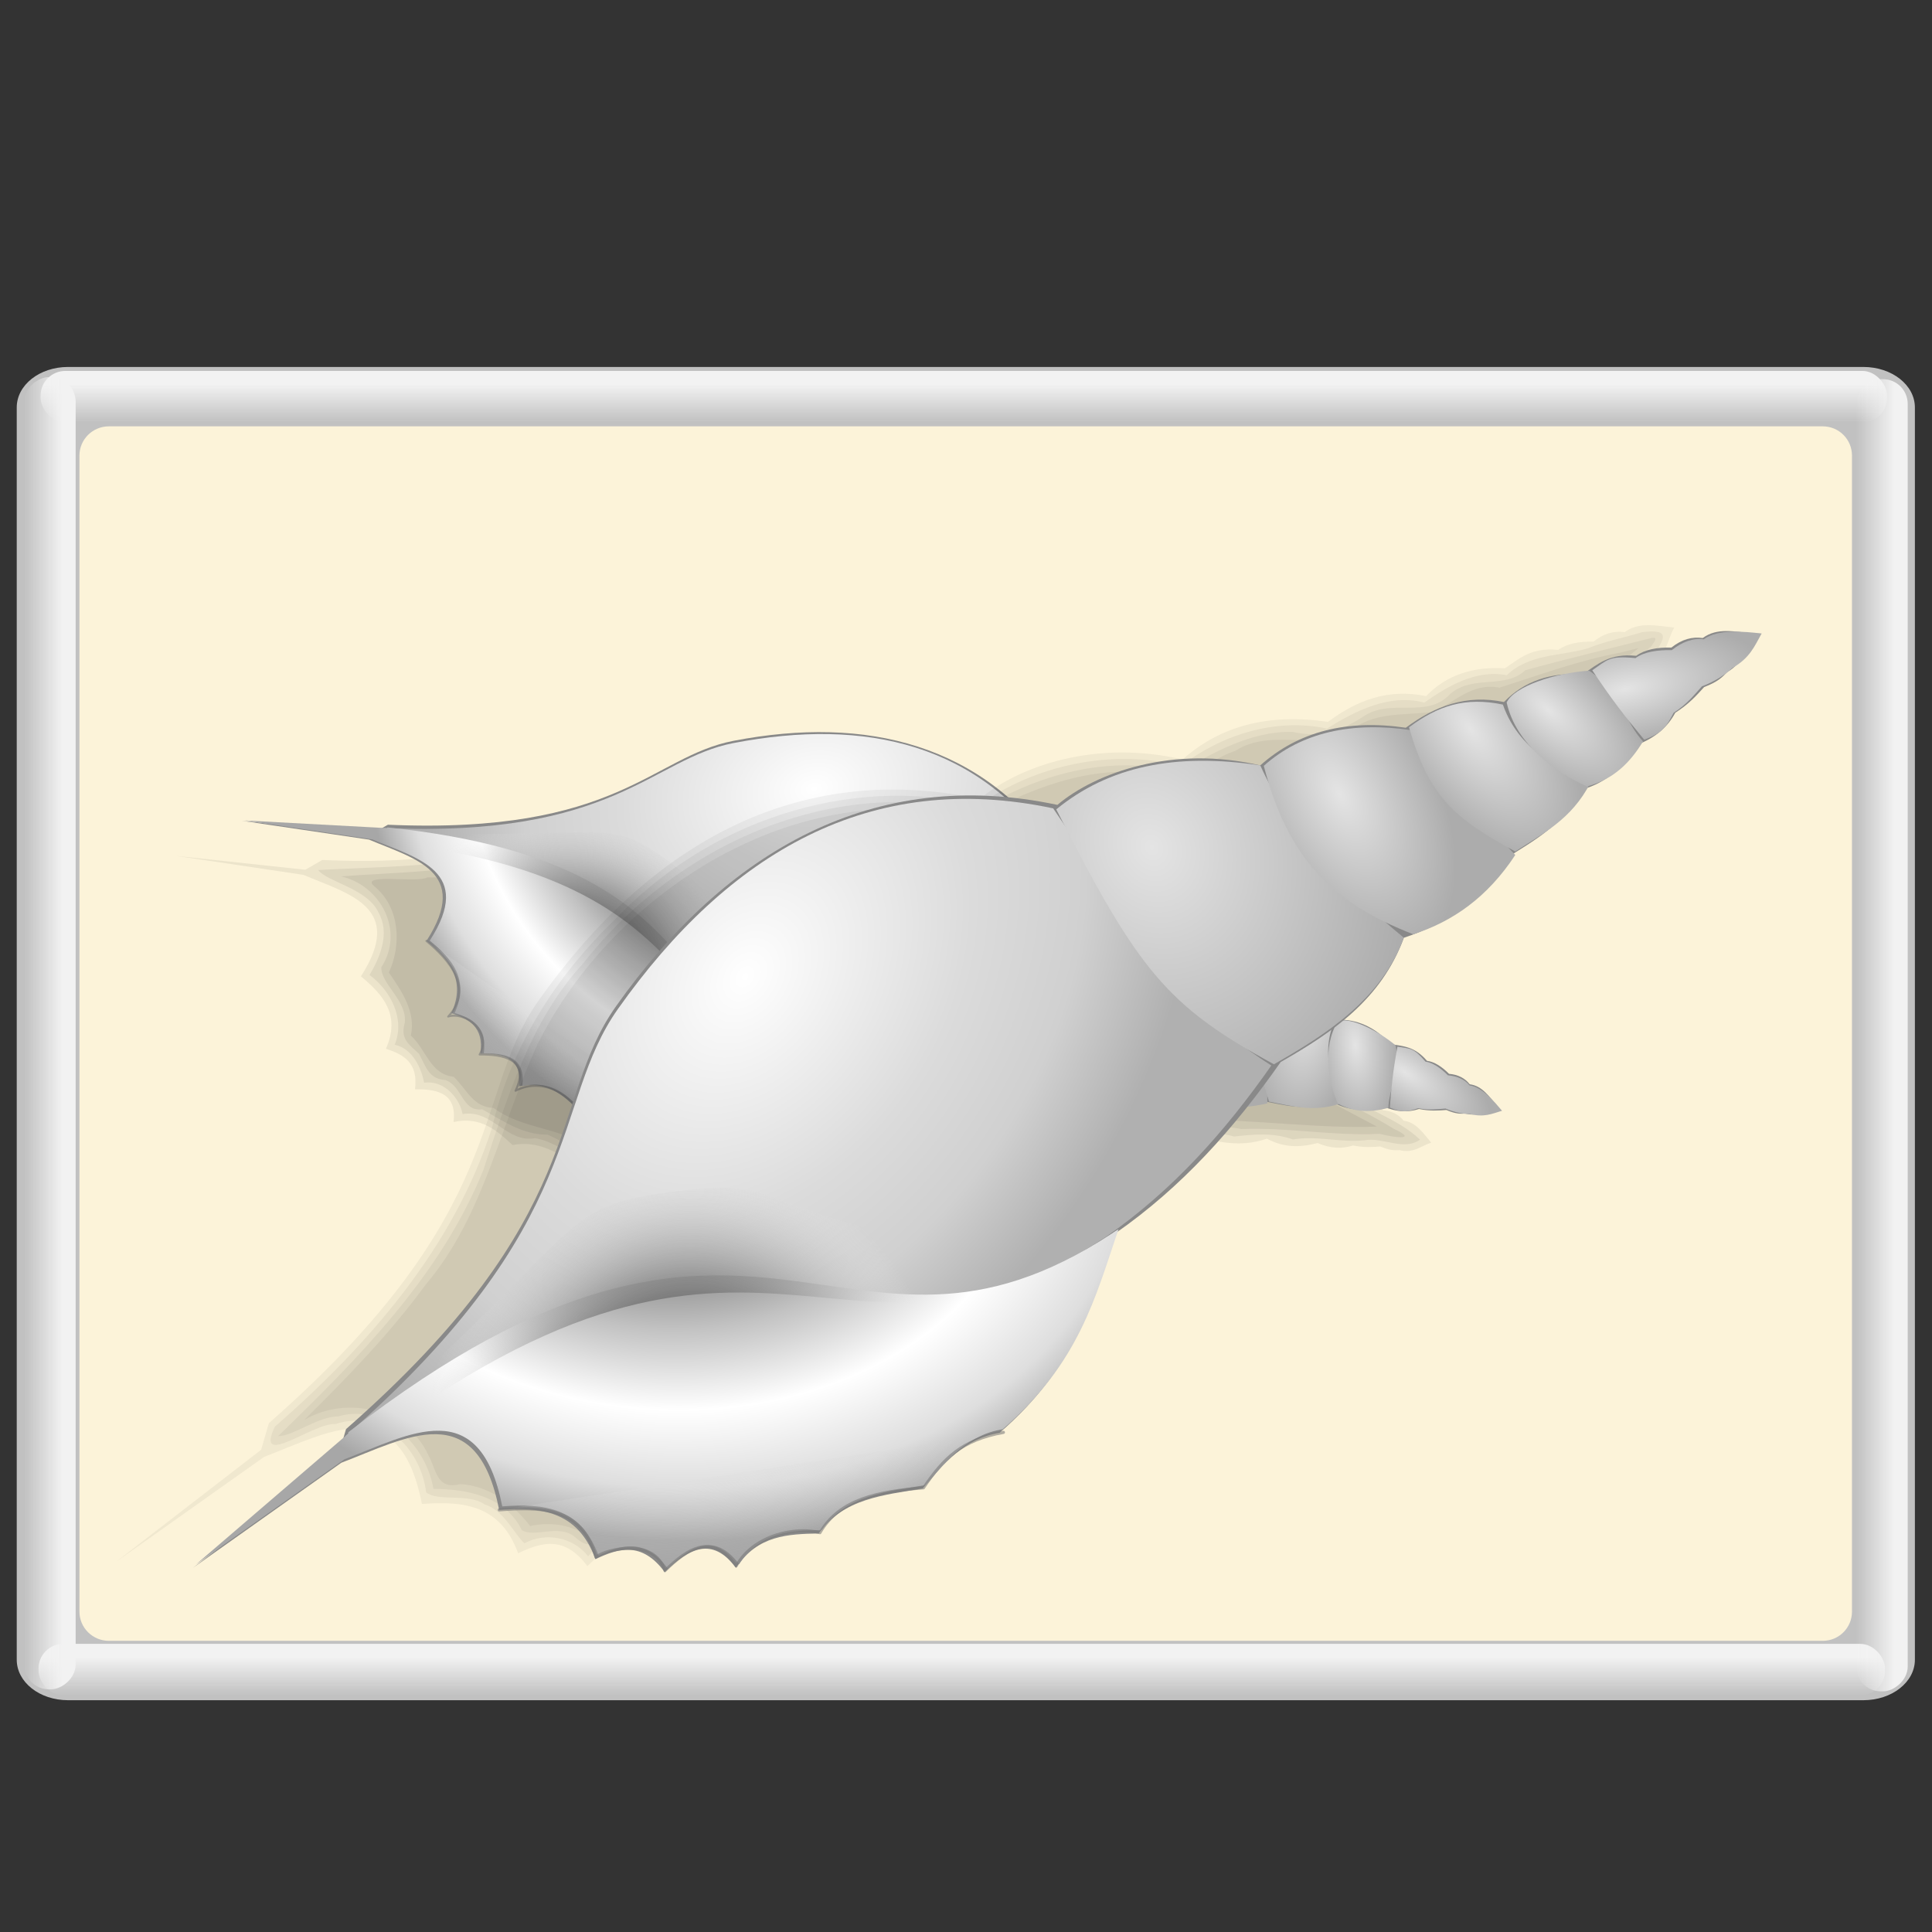 <?xml version="1.0" encoding="UTF-8" standalone="no"?>
<!-- Created with Inkscape (http://www.inkscape.org/) -->

<svg
   xmlns:dc="http://purl.org/dc/elements/1.1/"
   xmlns:cc="http://creativecommons.org/ns#"
   xmlns:rdf="http://www.w3.org/1999/02/22-rdf-syntax-ns#"
   xmlns:svg="http://www.w3.org/2000/svg"
   xmlns="http://www.w3.org/2000/svg"
   xmlns:xlink="http://www.w3.org/1999/xlink"
   xmlns:sodipodi="http://sodipodi.sourceforge.net/DTD/sodipodi-0.dtd"
   xmlns:inkscape="http://www.inkscape.org/namespaces/inkscape"
   width="255"
   height="255"
   viewBox="0 0 67.469 67.469"
   version="1.1"
   id="svg8"
   inkscape:version="0.92.5 (2060ec1f9f, 2020-04-08)"
   sodipodi:docname="folder-pictures.svg">
  <rect x="0" y="0" width="67.469" height="67.469" fill="#333333" stroke="none"/>
  <defs
     id="defs2">
    <linearGradient
       id="linearGradient3836"
       inkscape:collect="always">
      <stop
         id="stop3838"
         stop-color="#f2f2f2"
         stop-opacity="1" />
      <stop
         id="stop3840"
         offset="1"
         stop-color="#f2f2f2"
         stop-opacity="0" />
    </linearGradient>
    <linearGradient
       gradientTransform="matrix(1.271,0,0,1,-23.783,-1.734)"
       id="linearGradient3519"
       gradientUnits="userSpaceOnUse"
       x1="59.773"
       y1="0.028"
       x2="59.773"
       y2="59.23">
      <stop
         offset="0%"
         id="stop3521"
         stop-color="rgb(255,255,255)" />
      <stop
         offset="1"
         id="stop3523"
         stop-color="#cecece"
         stop-opacity="0" />
    </linearGradient>
    <linearGradient
       id="linearGradient4298">
      <stop
         id="stop4300"
         stop-color="#020201"
         stop-opacity="1" />
      <stop
         id="stop4302"
         offset="0.5"
         stop-color="#c2c2c2"
         stop-opacity="1" />
      <stop
         offset="0.691"
         id="stop4304"
         stop-color="#ffffff"
         stop-opacity="1" />
      <stop
         id="stop4306"
         offset="0.875"
         stop-color="#dedede"
         stop-opacity="1" />
      <stop
         offset="1"
         id="stop4308"
         stop-color="#a7a7a7"
         stop-opacity="1" />
    </linearGradient>
    <linearGradient
       id="linearGradient2847">
      <stop
         id="stop2849"
         stop-color="#ffffff"
         stop-opacity="1" />
      <stop
         id="stop2899"
         stop-color="#e4e4e4"
         stop-opacity="1" />
      <stop
         id="stop2851"
         offset="1"
         stop-color="#acacac"
         stop-opacity="1" />
    </linearGradient>
    <linearGradient
       id="linearGradient2817">
      <stop
         id="stop2819"
         stop-color="#a7a7a7"
         stop-opacity="1" />
      <stop
         offset="0.5"
         id="stop2825"
         stop-color="#787878"
         stop-opacity="1" />
      <stop
         id="stop2823"
         offset="1"
         stop-color="#ededed"
         stop-opacity="0" />
    </linearGradient>
    <linearGradient
       id="linearGradient2801">
      <stop
         id="stop2803"
         stop-color="white"
         stop-opacity="1" />
      <stop
         id="stop2805"
         offset="0.5"
         stop-color="#dbdbdb"
         stop-opacity="1" />
      <stop
         offset="0.75"
         id="stop2901"
         stop-color="#d0d0d0"
         stop-opacity="1" />
      <stop
         offset="1"
         id="stop2807"
         stop-color="#b0b0b0"
         stop-opacity="1" />
    </linearGradient>
    <radialGradient
       r="170.16"
       fy="365.86"
       fx="638.46"
       cy="365.86"
       cx="638.46"
       gradientTransform="matrix(-0.777,0.777,-0.579,-0.58,1359.2,-135.015)"
       gradientUnits="userSpaceOnUse"
       id="radialGradient3791"
       xlink:href="#linearGradient2801"
       inkscape:collect="always" />
    <radialGradient
       r="167.77"
       fy="457.15"
       fx="342.26"
       cy="457.15"
       cx="342.26"
       gradientTransform="matrix(-1.173,-0.093,0.065,-0.815,991.177,599.336)"
       gradientUnits="userSpaceOnUse"
       id="radialGradient3793"
       xlink:href="#linearGradient4298"
       inkscape:collect="always" />
    <radialGradient
       r="170.16"
       fy="252.67"
       fx="749.02"
       cy="252.67"
       cx="749.02"
       gradientTransform="matrix(0.54,-0.145,0.14,0.523,190.606,276.795)"
       gradientUnits="userSpaceOnUse"
       id="radialGradient3795"
       xlink:href="#linearGradient2817"
       inkscape:collect="always" />
    <radialGradient
       r="63.34"
       fy="287.31"
       fx="901.12"
       cy="287.31"
       cx="901.12"
       gradientTransform="matrix(1.047,1.176,-1.037,0.924,153.29,-1218.425)"
       gradientUnits="userSpaceOnUse"
       id="radialGradient3797"
       xlink:href="#linearGradient2847"
       inkscape:collect="always" />
    <radialGradient
       r="45.04"
       fy="378.48"
       fx="940.54"
       cy="378.48"
       cx="940.54"
       gradientTransform="matrix(0.696,1.075,-0.624,0.404,448.488,-1074.689)"
       gradientUnits="userSpaceOnUse"
       id="radialGradient3799"
       xlink:href="#linearGradient2847"
       inkscape:collect="always" />
    <radialGradient
       r="32.27"
       fy="379.72"
       fx="972.61"
       cy="379.72"
       cx="972.61"
       gradientTransform="matrix(1.105,1.239,-0.61,0.544,71.266,-1343.47)"
       gradientUnits="userSpaceOnUse"
       id="radialGradient3801"
       xlink:href="#linearGradient2847"
       inkscape:collect="always" />
    <radialGradient
       r="24.588"
       fy="380.63"
       fx="1037.96"
       cy="380.63"
       cx="1037.96"
       gradientTransform="matrix(1.415,1.019,-0.461,0.64,-350.732,-1239.383)"
       gradientUnits="userSpaceOnUse"
       id="radialGradient3803"
       xlink:href="#linearGradient2847"
       inkscape:collect="always" />
    <radialGradient
       r="167.77"
       fy="375.87"
       fx="328.68"
       cy="375.87"
       cx="328.68"
       gradientTransform="matrix(-0.766,0.217,-0.138,-0.434,948.629,352.523)"
       gradientUnits="userSpaceOnUse"
       id="radialGradient3805"
       xlink:href="#linearGradient3519"
       inkscape:collect="always" />
    <radialGradient
       r="30.72"
       fy="362.16"
       fx="977.95"
       cy="362.16"
       cx="977.95"
       gradientTransform="matrix(1.628,-0.258,0.095,0.596,-656.032,91.611)"
       gradientUnits="userSpaceOnUse"
       id="radialGradient3807"
       xlink:href="#linearGradient2847"
       inkscape:collect="always" />
    <radialGradient
       r="170.16"
       fy="365.86"
       fx="638.46"
       cy="365.86"
       cx="638.46"
       gradientTransform="matrix(-0.777,0.777,-0.579,-0.58,1359.2,-135.015)"
       gradientUnits="userSpaceOnUse"
       id="radialGradient3809"
       xlink:href="#linearGradient2801"
       inkscape:collect="always" />
    <radialGradient
       r="167.77"
       fy="457.15"
       fx="342.26"
       cy="457.15"
       cx="342.26"
       gradientTransform="matrix(-1.173,-0.093,0.065,-0.815,991.177,599.336)"
       gradientUnits="userSpaceOnUse"
       id="radialGradient3811"
       xlink:href="#linearGradient4298"
       inkscape:collect="always" />
    <radialGradient
       r="170.16"
       fy="252.67"
       fx="749.02"
       cy="252.67"
       cx="749.02"
       gradientTransform="matrix(0.54,-0.145,0.14,0.523,190.606,276.795)"
       gradientUnits="userSpaceOnUse"
       id="radialGradient3813"
       xlink:href="#linearGradient2817"
       inkscape:collect="always" />
    <radialGradient
       r="63.34"
       fy="287.31"
       fx="901.12"
       cy="287.31"
       cx="901.12"
       gradientTransform="matrix(1.047,1.176,-1.037,0.924,153.29,-1218.425)"
       gradientUnits="userSpaceOnUse"
       id="radialGradient3815"
       xlink:href="#linearGradient2847"
       inkscape:collect="always" />
    <radialGradient
       r="45.04"
       fy="378.48"
       fx="940.54"
       cy="378.48"
       cx="940.54"
       gradientTransform="matrix(0.696,1.075,-0.624,0.404,448.488,-1074.689)"
       gradientUnits="userSpaceOnUse"
       id="radialGradient3817"
       xlink:href="#linearGradient2847"
       inkscape:collect="always" />
    <radialGradient
       r="32.27"
       fy="379.72"
       fx="972.61"
       cy="379.72"
       cx="972.61"
       gradientTransform="matrix(1.105,1.239,-0.61,0.544,71.266,-1343.47)"
       gradientUnits="userSpaceOnUse"
       id="radialGradient3819"
       xlink:href="#linearGradient2847"
       inkscape:collect="always" />
    <radialGradient
       r="24.588"
       fy="380.63"
       fx="1037.96"
       cy="380.63"
       cx="1037.96"
       gradientTransform="matrix(1.415,1.019,-0.461,0.64,-350.732,-1239.383)"
       gradientUnits="userSpaceOnUse"
       id="radialGradient3821"
       xlink:href="#linearGradient2847"
       inkscape:collect="always" />
    <radialGradient
       r="167.77"
       fy="375.87"
       fx="328.68"
       cy="375.87"
       cx="328.68"
       gradientTransform="matrix(-0.766,0.217,-0.138,-0.434,948.629,352.523)"
       gradientUnits="userSpaceOnUse"
       id="radialGradient3823"
       xlink:href="#linearGradient3519"
       inkscape:collect="always" />
    <radialGradient
       r="30.72"
       fy="362.16"
       fx="977.95"
       cy="362.16"
       cx="977.95"
       gradientTransform="matrix(1.628,-0.258,0.095,0.596,-656.032,91.611)"
       gradientUnits="userSpaceOnUse"
       id="radialGradient3825"
       xlink:href="#linearGradient2847"
       inkscape:collect="always" />
    <linearGradient
       gradientUnits="userSpaceOnUse"
       y2="73.39"
       x2="481.37"
       y1="67.65"
       x1="481.37"
       id="linearGradient3842"
       xlink:href="#linearGradient3836"
       inkscape:collect="always" />
    <linearGradient
       gradientTransform="translate(-0.311,191.615)"
       y2="73.39"
       x2="481.37"
       y1="67.65"
       x1="481.37"
       gradientUnits="userSpaceOnUse"
       id="linearGradient3846"
       xlink:href="#linearGradient3836"
       inkscape:collect="always" />
    <linearGradient
       gradientTransform="matrix(0.711,0,0,1,-181.273,-419.665)"
       y2="73.39"
       x2="481.37"
       y1="67.65"
       x1="481.37"
       gradientUnits="userSpaceOnUse"
       id="linearGradient3850"
       xlink:href="#linearGradient3836"
       inkscape:collect="always" />
    <linearGradient
       y2="73.39"
       x2="481.37"
       y1="67.65"
       x1="481.37"
       gradientTransform="matrix(0.711,0,0,1,-180.963,-695.441)"
       gradientUnits="userSpaceOnUse"
       id="linearGradient3854"
       xlink:href="#linearGradient3836"
       inkscape:collect="always" />
  </defs>
  <sodipodi:namedview
     id="base"
     pagecolor="#ff0000"
     bordercolor="#666666"
     borderopacity="1.0"
     inkscape:pageopacity="0"
     inkscape:pageshadow="2"
     inkscape:zoom="3.5254902"
     inkscape:cx="127.5"
     inkscape:cy="127.5"
     inkscape:document-units="mm"
     inkscape:current-layer="layer1"
     showgrid="false"
     units="px"
     inkscape:snap-to-guides="false"
     inkscape:snap-grids="false"
     inkscape:snap-others="false"
     inkscape:object-nodes="false"
     inkscape:snap-nodes="false"
     inkscape:snap-global="false"
     inkscape:window-width="1920"
     inkscape:window-height="1056"
     inkscape:window-x="0"
     inkscape:window-y="0"
     inkscape:window-maximized="1" />
  <g
     inkscape:label="Layer 1"
     inkscape:groupmode="layer"
     id="layer1"
     transform="translate(0,-229.531)">
    <g
       id="g3856"
       transform="matrix(0.232,0,0,0.232,-79.495,227.258)">
      <rect
         ry="4.414"
         y="70.33"
         x="352.81"
         height="190.38"
         width="272.18"
         id="rect3832"
         opacity="1"
         stroke-dasharray="none"
         stroke-opacity="1"
         fill="#f2f2f2"
         stroke="none"
         stroke-linejoin="round"
         fill-opacity="1"
         stroke-linecap="round"
         stroke-width="1"
         stroke-miterlimit="4"
         rx="4.414"
         style="fill:#fcf3d9;fill-opacity:1" />
      <g
         transform="translate(44.726,38.841)"
         id="g3757">
        <g
           id="g3751"
           transform="translate(-90.041,-168.313)">
          <path
             id="path3747"
             d="m 496.188,257.719 c -15.54,1.606 -27.862,13.97 -43.906,13.625 -1.503,0.9 -10.648,-0.749 -7.844,1.438 3.743,3.174 3.974,8.762 2.062,12.875 1.961,2.859 4.08,5.902 3.312,9.5 2.301,2.064 2.915,5.844 6.438,6.188 1.977,1.872 2.924,4.613 6,4.688 4.494,3.312 10.232,2.867 14.781,6.219 3.587,0.986 7.129,0.603 10.75,1.844 7.581,1.318 13.995,-3.409 20.625,-5.844 7.07,-0.962 14.272,0.754 21.25,-1.031 7.776,-1.425 15.421,2.553 22.969,-0.594 4.997,-0.397 9.695,2.337 14.906,1.188 9.108,-0.048 19.261,1.381 27.688,1.031 -5.859,-3.067 -11.696,-6.407 -17.75,-8.562 -3.944,-4.154 -10.566,-4.593 -13.969,-9.5 -4.485,-2.68 -10.975,-2.568 -13.312,-8.062 -4.053,-4.394 -10.206,-5.844 -15.406,-7.906 -7.981,-12.957 -23.851,-18.228 -38.594,-17.094 z"
             inkscape:connector-curvature="0"
             stroke-dasharray="none"
             stroke-opacity="1"
             fill="#000000"
             fill-rule="evenodd"
             stroke="none"
             stroke-linejoin="miter"
             fill-opacity="0.063"
             stroke-linecap="butt"
             stroke-width="0"
             stroke-miterlimit="4" />
          <path
             id="path3743"
             d="m 500.875,256.781 c -13.016,-1.291 -23.787,7.222 -35.375,11.25 -8.373,2.578 -18.288,2.533 -26.188,3.156 6.023,1.397 9.563,8.27 6.062,13.656 -0.159,2.461 3.871,5.01 3.531,8.344 -0.701,2.429 0.484,3.198 2.125,4.688 1.097,2.032 1.437,3.769 3.969,3.969 2.654,0.922 2.441,4.795 5.562,4.406 3.161,1.76 6.102,3.849 9.844,3.812 3.727,1.63 7.194,4.721 11.562,3.594 7.44,3.045 15.578,1.362 22.344,-2.594 6.303,-4.363 13.71,-0.691 20.745,-2.254 6.274,-1.035 12.441,-1.21 18.63,0.098 4.103,0.674 8.241,-1.833 11.906,-1.406 6.03,2.715 12.933,0.415 19.219,1.719 6.963,-0.283 13.784,1.073 20.844,0.719 1.989,0.535 6.045,1.083 2.062,-0.781 -5.368,-3.327 -11.038,-5.478 -16.219,-8.781 -2.75,0.121 -3.744,-0.94 -5.438,-2.906 -3.868,-2.003 -8.436,-3.055 -11.156,-6.812 -3.973,-3.859 -10.821,-2.246 -13.219,-7.75 -4.039,-4.799 -10.379,-7.037 -16.062,-8.625 -7.287,-11.617 -21.265,-17.994 -34.75,-17.5 z"
             inkscape:connector-curvature="0"
             stroke-dasharray="none"
             stroke-opacity="1"
             fill="#000000"
             fill-rule="evenodd"
             stroke="none"
             stroke-linejoin="miter"
             fill-opacity="0.063"
             stroke-linecap="butt"
             stroke-width="0"
             stroke-miterlimit="4" />
          <path
             id="path3739"
             d="m 499.5,255.844 c -10.22,-0.484 -19.15,4.059 -27.888,8.769 -11.084,5.353 -23.96,4.944 -35.751,5.621 1.291,1.773 7.453,2.786 9.076,6.392 1.751,3.057 0.292,6.647 -1.344,9.406 3.165,2.322 5.4,6.592 3.781,10.5 2.796,0.571 4.053,3.698 4.438,5.719 3.107,-0.447 5.405,2.475 5.781,4.719 4.441,-0.78 6.643,4.407 10.875,3.625 4.606,0.719 7.616,5.383 12.531,3.969 4.303,0.38 8.084,2.923 12.625,1.312 6.328,-0.379 11.712,-5.172 17.584,-6.302 8.544,1.669 17.35,-0.509 25.666,-0.823 5.754,1.82 12.322,1.436 17.656,-0.688 5.96,3.524 12.873,0.48 19.188,2.281 3.22,-0.355 5.869,-0.592 8.875,0.438 3.694,-0.609 7.062,0.521 10.812,0.125 2.735,-0.487 5.867,1.657 8.312,-0.094 -3.392,-3.243 -8.106,-4.349 -11.688,-7.312 -4.241,-0.258 -6.582,-5.174 -11.281,-4.281 -2.01,-4.402 -7.561,-4.083 -10.469,-6.594 -3.214,-4.196 -8.486,-6.257 -13.312,-6.938 -3.853,-6.592 -11.392,-10.763 -18.5,-11.938 -7.877,-12.408 -22.532,-18.806 -36.969,-17.906 z"
             inkscape:connector-curvature="0"
             stroke-dasharray="none"
             stroke-opacity="1"
             fill="#000000"
             fill-rule="evenodd"
             stroke="none"
             stroke-linejoin="miter"
             fill-opacity="0.063"
             stroke-linecap="butt"
             stroke-width="0"
             stroke-miterlimit="4" />
          <path
             d="m 414.482,268.099 19.444,2.091 2.554,-1.474 c 34.6,1.544 39.658,-10.241 52.003,-12.616 20.005,-3.848 37.593,0.559 48.811,17.078 5.376,0.343 13.343,3.951 18.521,11.936 5.445,0.193 10.091,2.842 13.973,7.841 3.809,0.471 7.137,1.878 9.45,5.267 3.114,-0.125 5.803,1.168 8.127,3.681 1.924,0.333 3.596,0.344 5.458,2.522 1.123,0.154 2.227,0.871 3.318,1.964 1.419,0.13 2.422,0.692 3.113,1.579 1.904,0.238 2.949,1.896 4.145,3.303 -1.537,0.465 -2.645,1.655 -4.773,1.122 -0.735,0.034 -1.484,0.054 -2.884,-0.55 -1.226,0.09 -2.451,0.182 -4.12,-0.152 -1.583,0.515 -3.33,0.491 -5.335,-0.368 -2.47,0.655 -4.983,0.774 -7.617,-0.657 -4.154,1.428 -7.423,0.377 -10.838,-0.263 -5.249,1.207 -9.726,0.506 -13.702,-1.428 -6.315,3.083 -12.492,2.021 -18.654,0.473 -8.405,1.67 -16.854,2.336 -25.392,0.975 -6.654,3.435 -12.797,7.36 -23.6,6.813 -3.135,-2.177 -6.59,-1.752 -10.037,-1.395 -3.478,-2.349 -6.831,-5.097 -11.318,-4.208 -2.392,-2.204 -4.803,-4.373 -8.898,-3.47 0.524,-4.201 -2.234,-4.982 -5.794,-4.927 0.515,-4.092 -1.795,-5.242 -4.38,-6.104 2.247,-5.047 -0.393,-8.119 -3.763,-10.896 6.719,-10.453 -1.839,-12.38 -8.659,-15.278 z"
             id="path3673"
             sodipodi:nodetypes="cccsccccccccccccccccccccccccccc"
             inkscape:connector-curvature="0"
             stroke-dasharray="none"
             stroke-opacity="1"
             fill="#000000"
             fill-rule="evenodd"
             stroke="none"
             stroke-linejoin="miter"
             fill-opacity="0.063"
             stroke-linecap="butt"
             stroke-width="0"
             stroke-miterlimit="4" />
        </g>
        <g
           id="g3545"
           transform="matrix(0.212,0.203,-0.227,0.236,316.182,-77.648)">
          <path
             sodipodi:nodetypes="cccsccccccccccccccccccccccccccc"
             id="path3547"
             d="m 451.073,341.437 52.664,-36.515 2.797,-8.652 c 88.585,-69.777 73.238,-106.45 97.954,-137.795 40.051,-50.793 93.614,-78.279 160.073,-65.594 14.005,-10.614 42.068,-19.514 73.593,-12.865 13.823,-11.092 31.472,-15.079 52.78,-12.27 10.461,-7.018 21.949,-10.955 35.608,-8.378 7.35,-6.861 16.999,-9.7 28.626,-9.076 5.509,-3.335 9.637,-6.847 19.342,-5.987 3.12,-2.035 7.519,-2.791 12.775,-2.689 3.788,-2.715 7.576,-3.596 11.364,-3.104 5.235,-3.502 11.707,-2.056 17.96,-1.486 -2.678,4.276 -2.594,9.243 -9.076,12.567 -1.726,1.629 -3.515,3.258 -8.378,4.887 -2.799,2.793 -5.588,5.586 -10.473,8.378 -2.672,4.482 -7.019,8.127 -13.964,10.473 -4.521,6.67 -10.409,12.246 -20.248,14.662 -6.833,11.934 -17.336,16.53 -27.229,22.342 -10.045,13.762 -22.686,21.685 -37.004,25.833 -8.241,20.153 -25.91,30.876 -44.684,40.495 -16.701,21.459 -35.878,40.796 -60.044,55.855 -8.243,21.644 -14.08,43.288 -41.892,64.932 -12.825,1.832 -20.307,10.076 -27.928,18.153 -14.072,2.178 -28.779,3.215 -37.702,14.662 -11.064,0.202 -22.093,0.52 -30.022,11.171 -8.611,-10.367 -17.222,-6.257 -25.833,1.396 -8.378,-10.109 -16.757,-7.757 -25.135,-4.189 -6.373,-15.879 -20.093,-17.065 -34.91,-16.058 -8.131,-37.249 -33.682,-23.398 -57.252,-15.36 z"
             inkscape:connector-curvature="0"
             stroke-dasharray="none"
             stroke-opacity="1"
             fill="#898989"
             fill-rule="evenodd"
             stroke="none"
             stroke-linejoin="miter"
             fill-opacity="1"
             stroke-linecap="butt"
             stroke-width="0"
             stroke-miterlimit="4" />
          <path
             d="m 505.339,306.296 1.174,-7.904 c 88.585,-69.777 74.004,-107.756 98.72,-139.102 40.051,-50.793 91.345,-77.959 157.804,-65.274 24.697,32.148 36.684,59.3 79.112,83.783 -16.701,21.459 -35.878,40.796 -60.044,55.855 -98.268,58.074 -125.498,-33.998 -276.765,72.642 z"
             id="path3549"
             sodipodi:nodetypes="ccscccc"
             inkscape:connector-curvature="0"
             stroke-opacity="1"
             fill="url(#radialGradient3791)"
             fill-rule="evenodd"
             stroke="none"
             stroke-linejoin="miter"
             fill-opacity="1"
             stroke-linecap="butt"
             stroke-width="1" />
          <path
             sodipodi:nodetypes="cccccccccccccc"
             id="path3551"
             d="m 784.362,232.507 c -97.771,57.78 -127.717,-39.263 -277,64.781 v 0.438 l -55.156,42.562 53.75,-34.188 c 23.569,-8.037 49.119,-21.906 57.25,15.344 14.816,-1.007 28.564,0.184 34.938,16.062 8.378,-3.568 16.747,-5.921 25.125,4.188 8.611,-7.653 17.233,-11.773 25.844,-1.406 7.929,-10.651 18.936,-10.954 30,-11.156 8.923,-11.447 23.646,-12.478 37.719,-14.656 7.621,-8.077 15.081,-16.325 27.906,-18.156 27.812,-21.644 33.663,-43.294 41.906,-64.938 0.582,-0.616 -1.582,0.646 -2.281,1.125 z"
             inkscape:connector-curvature="0"
             stroke-opacity="1"
             fill="url(#radialGradient3793)"
             fill-rule="evenodd"
             stroke="none"
             stroke-linejoin="miter"
             fill-opacity="1"
             stroke-linecap="butt"
             stroke-width="1" />
          <path
             sodipodi:nodetypes="ccsccc"
             id="path3553"
             d="m 505.339,307.197 v -5.586 c 88.585,-69.777 76.828,-77.344 116.438,-82.289 43.453,-5.425 26.42,2.651 92.879,15.335 31.791,6.318 48.462,0.046 67.449,-1.004 -98.268,58.074 -125.498,-33.096 -276.765,73.544 z"
             inkscape:connector-curvature="0"
             stroke-opacity="1"
             fill="url(#radialGradient3795)"
             fill-rule="evenodd"
             stroke="none"
             stroke-linejoin="miter"
             fill-opacity="1"
             stroke-linecap="butt"
             stroke-width="1" />
          <path
             d="m 764.152,94.349 c 19.01,-14.012 43.348,-18.54 74.002,-14.332 11.913,23.482 31.966,41.258 52.081,56.152 -8.241,20.153 -28.362,31.61 -47.136,41.229 -39.095,-19.089 -49.349,-30.879 -78.947,-83.049 z"
             id="path3555"
             sodipodi:nodetypes="ccccc"
             inkscape:connector-curvature="0"
             stroke-dasharray="none"
             stroke-opacity="1"
             fill="url(#radialGradient3797)"
             fill-rule="evenodd"
             stroke="none"
             stroke-linejoin="miter"
             fill-opacity="1"
             stroke-linecap="butt"
             stroke-width="0"
             stroke-miterlimit="4" />
          <path
             d="m 839.42,80.161 c 13.823,-11.092 32.184,-14.44 53.492,-11.631 11.263,18.885 23.097,26.652 37.731,40.671 -10.045,13.762 -22.686,21.685 -37.004,25.833 -29.591,-10.292 -45.474,-24.803 -54.218,-54.874 z"
             id="path3557"
             sodipodi:nodetypes="ccccc"
             inkscape:connector-curvature="0"
             stroke-dasharray="none"
             stroke-opacity="1"
             fill="url(#radialGradient3799)"
             fill-rule="evenodd"
             stroke="none"
             stroke-linejoin="miter"
             fill-opacity="1"
             stroke-linecap="butt"
             stroke-width="0"
             stroke-miterlimit="4" />
          <path
             d="m 892.094,67.607 c 10.461,-7.018 20.403,-9.989 34.062,-7.412 6.272,16.337 24.006,22.091 31.716,25.53 -6.833,11.934 -17.336,16.53 -27.23,22.342 C 908.148,97.16 899.268,89.936 892.094,67.607 Z"
             id="path3559"
             sodipodi:nodetypes="ccccc"
             inkscape:connector-curvature="0"
             stroke-dasharray="none"
             stroke-opacity="1"
             fill="url(#radialGradient3801)"
             fill-rule="evenodd"
             stroke="none"
             stroke-linejoin="miter"
             fill-opacity="1"
             stroke-linecap="butt"
             stroke-width="0"
             stroke-miterlimit="4" />
          <path
             d="m 927.514,59.52 c 2.698,-5.194 17.271,-9.587 29.921,-10.363 10.813,6.396 13.138,16.918 19.549,23.04 -4.521,6.67 -10.409,12.246 -20.247,14.662 -10.912,-4.156 -25.818,-13.502 -29.223,-27.34 z"
             id="path3561"
             sodipodi:nodetypes="ccccc"
             inkscape:connector-curvature="0"
             stroke-dasharray="none"
             stroke-opacity="1"
             fill="url(#radialGradient3803)"
             fill-rule="evenodd"
             stroke="none"
             stroke-linejoin="miter"
             fill-opacity="1"
             stroke-linecap="butt"
             stroke-width="0"
             stroke-miterlimit="4" />
          <path
             d="m 562.071,322.578 c 14.816,-1.007 34.592,0.505 34.938,18.188 4.555,-7.279 21.578,-9.134 25.125,2.602 8.477,-7.532 20.463,-14.615 26.152,0.63 5.372,-14.096 24.105,-16.606 33.306,-11.942 5.359,-16.794 18.197,-12.721 35.15,-16.35 5.591,-10.107 13.094,-15.932 28.303,-18.383"
             id="path3563"
             sodipodi:nodetypes="ccccccc"
             inkscape:connector-curvature="0"
             stroke-dasharray="none"
             stroke-opacity="0.573"
             fill="url(#radialGradient3805)"
             fill-rule="evenodd"
             stroke="#787878"
             stroke-linejoin="round"
             fill-opacity="1"
             stroke-linecap="round"
             stroke-width="1"
             stroke-miterlimit="4" />
          <path
             d="m 958.57,49.013 c 5.509,-3.335 5.978,-4.82 15.683,-3.959 3.12,-2.035 7.891,-2.696 13.147,-2.594 3.788,-2.715 7.811,-4.018 11.599,-3.526 5.235,-3.502 14.759,-2.478 21.012,-1.907 -2.678,4.276 -4.237,7.978 -10.72,11.303 -1.726,1.629 -6.098,4.312 -10.961,5.941 -2.799,2.793 -5.353,5.796 -10.238,8.589 -2.672,4.482 -3.732,6.441 -10.677,8.787 -6.654,-7.212 -11.472,-12.653 -18.845,-22.633 z"
             id="path3565"
             sodipodi:nodetypes="cccccccccc"
             inkscape:connector-curvature="0"
             stroke-dasharray="none"
             stroke-opacity="1"
             fill="url(#radialGradient3807)"
             fill-rule="evenodd"
             stroke="none"
             stroke-linejoin="miter"
             fill-opacity="1"
             stroke-linecap="butt"
             stroke-width="0"
             stroke-miterlimit="4" />
        </g>
        <g
           id="g3665"
           transform="translate(82.979,-177.434)">
          <path
             id="path3661"
             d="m 458.875,246.625 c -6.307,1.177 -12.275,3.39 -18.219,5.281 -4.226,-0.826 -6.759,2.319 -10.156,3.656 -4.312,0.562 -8.959,-0.099 -12.469,3.031 -5.363,2.803 -11.805,-0.605 -17.125,2.812 -4.31,1.383 -7.808,5.72 -12.5,3.469 -9.451,-1.446 -18.653,2.347 -26.625,6.688 -26.637,-6.651 -54.29,10.717 -65.938,34.031 -5.56,12.013 -7.98,25.722 -16.781,36.125 -5.421,7.405 -11.811,13.997 -18.312,20.406 6.343,-3.729 15.346,-1.742 18.625,5.188 1.312,2.327 1.209,5.381 4.844,4.469 4.483,0.242 8.077,3.154 10.531,6.312 3.214,-0.724 6.474,-0.105 8.938,1.719 2.747,-2.705 7.29,-2.324 10.438,-1.062 4.262,-3.719 10.777,-2.206 14.562,-6.625 5.36,-2.546 12.463,-2.425 16.031,-7.688 6.287,-3.811 13.362,-7.419 16.38,-14.551 4.082,-6.081 4.829,-14.313 9.307,-19.824 10.29,-6.782 17.119,-17.672 25.75,-26.156 7.837,-3.748 13.212,-11.098 17.562,-18.125 9.141,-2.575 13.862,-12.023 21.625,-16.719 4.024,-5.656 10.524,-8.096 14.938,-13.438 3.69,-3.334 7.436,-6.584 11.312,-9.688 -0.906,0.229 -1.812,0.458 -2.719,0.688 z"
             inkscape:connector-curvature="0"
             stroke-dasharray="none"
             stroke-opacity="1"
             fill="#000000"
             fill-rule="evenodd"
             stroke="none"
             stroke-linejoin="miter"
             fill-opacity="0.049"
             stroke-linecap="butt"
             stroke-width="0"
             stroke-miterlimit="4" />
          <path
             id="path3657"
             d="m 463.375,244.469 c -6.302,1.596 -12.722,3.126 -18.844,4.812 -3.069,2.909 -7.843,0.616 -11.281,3.562 -3.621,3.878 -8.802,0.522 -13.094,3.406 -3.392,2.215 -6.596,3.253 -10.625,2.312 -6.253,-0.152 -12.097,3.164 -17.062,6.094 -10.434,-2.855 -21.763,0.382 -30.438,5.938 -22.189,-5.562 -45.599,5.284 -59.281,22.781 -8.027,8.712 -11.414,20.214 -15.046,31.14 -6.445,15.942 -18.891,28.413 -30.892,40.048 2.318,-0.003 5.896,-2.941 9.031,-2.969 7.068,-2.077 13.307,4.543 14.344,10.906 5.041,0.028 10.801,1.107 13.312,6.219 1.906,1.169 5.548,-0.939 7.906,0.969 1.536,1.334 2.466,1.677 3.938,0.156 2.662,-1.876 6.574,-1.123 8.812,0.312 2.971,-3.513 8.33,-3.058 11.938,-4.562 4.563,-5.953 14.21,-3.285 18.219,-9.594 5.126,-4.189 12.113,-5.884 15.438,-12.156 4.834,-6.701 7.137,-14.87 10.25,-22.312 10.425,-6.835 17.987,-17.2 25.844,-26.344 7.978,-3.856 14.235,-10.832 18.125,-18.438 9.052,-2.187 13.204,-11.516 20.969,-15.875 3.132,-2.825 4.791,-6.472 8.844,-7.781 6.271,-6.108 12.708,-11.794 19.688,-17.375 0.352,-0.58 1.332,-1.61 -0.094,-1.25 z"
             inkscape:connector-curvature="0"
             stroke-dasharray="none"
             stroke-opacity="1"
             fill="#000000"
             fill-rule="evenodd"
             stroke="none"
             stroke-linejoin="miter"
             fill-opacity="0.049"
             stroke-linecap="butt"
             stroke-width="0"
             stroke-miterlimit="4" />
          <path
             id="path3653"
             d="m 462.188,243.531 c -2.737,0.865 -5.576,1.349 -8.188,2.438 -4.117,1.205 -8.805,0.792 -12.25,4.062 -4.663,-0.915 -9.056,1.746 -12.406,4.125 -5.26,-1.407 -10.474,1.287 -14.656,3.906 -7.858,-1.675 -15.984,1.011 -21.969,5.625 -10.43,-2.663 -22.064,-0.121 -30.469,5.938 -19.742,-4.816 -41.018,2.672 -54.719,17.156 -8.965,8.628 -15.659,19.154 -18.545,31.445 -5.808,18.032 -18.617,32.65 -32.673,44.93 -3.063,6.5 5.89,-0.701 9.125,-0.406 6.96,-2.369 12.89,3.744 13.656,10.281 1.845,1.453 6.249,0.051 8.812,1.812 2.877,0.875 4.435,4.421 5.969,5.844 3.216,-1.709 7.362,-0.938 9.594,1.969 2.581,-3.133 7.834,-4.334 10.562,-0.812 2.775,-3.755 7.822,-4.502 12.062,-4.625 3.733,-5.628 11.466,-4.958 16.5,-7.719 2.743,-4.121 7.296,-6.202 11.5,-8.031 8.963,-7.396 12.787,-18.567 16.469,-29.125 9.92,-6.804 18.013,-16.175 24.969,-25.844 8.129,-4.1 15.261,-10.606 18.719,-18.781 6.803,-1.82 11.659,-7.315 15.97,-12.378 4.351,-2.285 8.153,-5.917 10.686,-9.903 5.346,-1.035 7.002,-6.709 11.656,-8.656 3.09,-4.351 7.873,-6.844 11.688,-10.375 1.753,-2.651 1.27,-3.192 -2.062,-2.875 z"
             inkscape:connector-curvature="0"
             stroke-dasharray="none"
             stroke-opacity="1"
             fill="#000000"
             fill-rule="evenodd"
             stroke="none"
             stroke-linejoin="miter"
             fill-opacity="0.049"
             stroke-linecap="butt"
             stroke-width="0"
             stroke-miterlimit="4" />
          <path
             sodipodi:nodetypes="cccsccccccccccccccccccccccccccc"
             id="path3587"
             d="m 232.415,383.484 21.841,-16.868 1.16,-3.997 c 36.739,-32.234 30.374,-49.176 40.625,-63.656 16.61,-23.465 38.825,-36.162 66.387,-30.302 5.808,-4.903 17.447,-9.015 30.521,-5.943 5.733,-5.124 13.052,-6.966 21.889,-5.668 4.338,-3.242 9.103,-5.061 14.768,-3.87 3.048,-3.17 7.05,-4.481 11.872,-4.193 2.285,-1.54 3.997,-3.163 8.022,-2.766 1.294,-0.94 3.118,-1.289 5.298,-1.242 1.571,-1.254 3.142,-1.661 4.713,-1.434 2.171,-1.618 4.855,-0.95 7.448,-0.686 -1.111,1.975 -1.076,4.27 -3.764,5.806 -0.716,0.753 -1.458,1.505 -3.475,2.258 -1.161,1.29 -2.317,2.58 -4.343,3.87 -1.108,2.071 -2.911,3.754 -5.791,4.838 -1.875,3.081 -4.317,5.657 -8.397,6.773 -2.834,5.513 -7.19,7.636 -11.293,10.321 -4.166,6.358 -9.409,10.018 -15.347,11.934 -3.418,9.31 -10.746,14.264 -18.532,18.707 -6.927,9.913 -14.88,18.846 -24.902,25.803 -3.419,9.999 -5.839,19.997 -17.374,29.996 -5.319,0.846 -8.422,4.655 -11.582,8.386 -5.836,1.006 -11.936,1.485 -15.636,6.773 -4.589,0.093 -9.163,0.24 -12.451,5.161 -3.571,-4.789 -7.143,-2.89 -10.714,0.645 -3.475,-4.67 -6.949,-3.583 -10.424,-1.935 -2.643,-7.335 -8.333,-7.883 -14.478,-7.418 -3.372,-17.208 -13.969,-10.809 -23.744,-7.096 z"
             inkscape:connector-curvature="0"
             stroke-dasharray="none"
             stroke-opacity="1"
             fill="#000000"
             fill-rule="evenodd"
             stroke="none"
             stroke-linejoin="miter"
             fill-opacity="0.049"
             stroke-linecap="butt"
             stroke-width="0"
             stroke-miterlimit="4" />
        </g>
        <g
           transform="matrix(0.415,0,0,0.462,139.795,49.201)"
           id="g2913">
          <path
             d="m 451.073,341.437 52.664,-36.515 2.797,-8.652 c 88.585,-69.777 73.238,-106.45 97.954,-137.795 40.051,-50.793 93.614,-78.279 160.073,-65.594 14.005,-10.614 42.068,-19.514 73.593,-12.865 13.823,-11.092 31.472,-15.079 52.78,-12.27 10.461,-7.018 21.949,-10.955 35.608,-8.378 7.35,-6.861 16.999,-9.7 28.626,-9.076 5.509,-3.335 9.637,-6.847 19.342,-5.987 3.12,-2.035 7.519,-2.791 12.775,-2.689 3.788,-2.715 7.576,-3.596 11.364,-3.104 5.235,-3.502 11.707,-2.056 17.96,-1.486 -2.678,4.276 -2.594,9.243 -9.076,12.567 -1.726,1.629 -3.515,3.258 -8.378,4.887 -2.799,2.793 -5.588,5.586 -10.473,8.378 -2.672,4.482 -7.019,8.127 -13.964,10.473 -4.521,6.67 -10.409,12.246 -20.248,14.662 -6.833,11.934 -17.336,16.53 -27.229,22.342 -10.045,13.762 -22.686,21.685 -37.004,25.833 -8.241,20.153 -25.91,30.876 -44.684,40.495 -16.701,21.459 -35.878,40.796 -60.044,55.855 -8.243,21.644 -14.08,43.288 -41.892,64.932 -12.825,1.832 -20.307,10.076 -27.928,18.153 -14.072,2.178 -28.779,3.215 -37.702,14.662 -11.064,0.202 -22.093,0.52 -30.022,11.171 -8.611,-10.367 -17.222,-6.257 -25.833,1.396 -8.378,-10.109 -16.757,-7.757 -25.135,-4.189 -6.373,-15.879 -20.093,-17.065 -34.91,-16.058 -8.131,-37.249 -33.682,-23.398 -57.252,-15.36 z"
             id="path1882"
             sodipodi:nodetypes="cccsccccccccccccccccccccccccccc"
             inkscape:connector-curvature="0"
             stroke-dasharray="none"
             stroke-opacity="1"
             fill="#898989"
             fill-rule="evenodd"
             stroke="none"
             stroke-linejoin="miter"
             fill-opacity="1"
             stroke-linecap="butt"
             stroke-width="0"
             stroke-miterlimit="4" />
          <path
             sodipodi:nodetypes="ccscccc"
             id="path1884"
             d="m 505.339,306.296 1.174,-7.904 c 88.585,-69.777 74.004,-107.756 98.72,-139.102 40.051,-50.793 91.345,-77.959 157.804,-65.274 24.697,32.148 36.684,59.3 79.112,83.783 -16.701,21.459 -35.878,40.796 -60.044,55.855 -98.268,58.074 -125.498,-33.998 -276.765,72.642 z"
             inkscape:connector-curvature="0"
             stroke-opacity="1"
             fill="url(#radialGradient3809)"
             fill-rule="evenodd"
             stroke="none"
             stroke-linejoin="miter"
             fill-opacity="1"
             stroke-linecap="butt"
             stroke-width="1" />
          <path
             d="m 784.362,232.507 c -97.771,57.78 -127.717,-39.263 -277,64.781 v 0.438 l -55.156,42.562 53.75,-34.188 c 23.569,-8.037 49.119,-21.906 57.25,15.344 14.816,-1.007 28.564,0.184 34.938,16.062 8.378,-3.568 16.747,-5.921 25.125,4.188 8.611,-7.653 17.233,-11.773 25.844,-1.406 7.929,-10.651 18.936,-10.954 30,-11.156 8.923,-11.447 23.646,-12.478 37.719,-14.656 7.621,-8.077 15.081,-16.325 27.906,-18.156 27.812,-21.644 33.663,-43.294 41.906,-64.938 0.582,-0.616 -1.582,0.646 -2.281,1.125 z"
             id="path2786"
             sodipodi:nodetypes="cccccccccccccc"
             inkscape:connector-curvature="0"
             stroke-opacity="1"
             fill="url(#radialGradient3811)"
             fill-rule="evenodd"
             stroke="none"
             stroke-linejoin="miter"
             fill-opacity="1"
             stroke-linecap="butt"
             stroke-width="1" />
          <path
             d="m 505.339,307.197 v -5.586 c 88.585,-69.777 76.828,-77.344 116.438,-82.289 43.453,-5.425 26.42,2.651 92.879,15.335 31.791,6.318 48.462,0.046 67.449,-1.004 -98.268,58.074 -125.498,-33.096 -276.765,73.544 z"
             id="path2813"
             sodipodi:nodetypes="ccsccc"
             inkscape:connector-curvature="0"
             stroke-opacity="1"
             fill="url(#radialGradient3813)"
             fill-rule="evenodd"
             stroke="none"
             stroke-linejoin="miter"
             fill-opacity="1"
             stroke-linecap="butt"
             stroke-width="1" />
          <path
             sodipodi:nodetypes="ccccc"
             id="path2837"
             d="m 764.152,94.349 c 19.01,-14.012 43.348,-18.54 74.002,-14.332 11.913,23.482 31.966,41.258 52.081,56.152 -8.241,20.153 -28.362,31.61 -47.136,41.229 -39.095,-19.089 -49.349,-30.879 -78.947,-83.049 z"
             inkscape:connector-curvature="0"
             stroke-dasharray="none"
             stroke-opacity="1"
             fill="url(#radialGradient3815)"
             fill-rule="evenodd"
             stroke="none"
             stroke-linejoin="miter"
             fill-opacity="1"
             stroke-linecap="butt"
             stroke-width="0"
             stroke-miterlimit="4" />
          <path
             sodipodi:nodetypes="ccccc"
             id="path2855"
             d="m 839.42,80.161 c 13.823,-11.092 32.184,-14.44 53.492,-11.631 11.263,18.885 23.097,26.652 37.731,40.671 -10.045,13.762 -22.686,21.685 -37.004,25.833 -29.591,-10.292 -45.474,-24.803 -54.218,-54.874 z"
             inkscape:connector-curvature="0"
             stroke-dasharray="none"
             stroke-opacity="1"
             fill="url(#radialGradient3817)"
             fill-rule="evenodd"
             stroke="none"
             stroke-linejoin="miter"
             fill-opacity="1"
             stroke-linecap="butt"
             stroke-width="0"
             stroke-miterlimit="4" />
          <path
             sodipodi:nodetypes="ccccc"
             id="path2865"
             d="m 892.094,67.607 c 10.461,-7.018 20.403,-9.989 34.062,-7.412 6.272,16.337 24.006,22.091 31.716,25.53 -6.833,11.934 -17.336,16.53 -27.23,22.342 C 908.148,97.16 899.268,89.936 892.094,67.607 Z"
             inkscape:connector-curvature="0"
             stroke-dasharray="none"
             stroke-opacity="1"
             fill="url(#radialGradient3819)"
             fill-rule="evenodd"
             stroke="none"
             stroke-linejoin="miter"
             fill-opacity="1"
             stroke-linecap="butt"
             stroke-width="0"
             stroke-miterlimit="4" />
          <path
             sodipodi:nodetypes="ccccc"
             id="path2875"
             d="m 927.514,59.52 c 2.698,-5.194 17.271,-9.587 29.921,-10.363 10.813,6.396 13.138,16.918 19.549,23.04 -4.521,6.67 -10.409,12.246 -20.247,14.662 -10.912,-4.156 -25.818,-13.502 -29.223,-27.34 z"
             inkscape:connector-curvature="0"
             stroke-dasharray="none"
             stroke-opacity="1"
             fill="url(#radialGradient3821)"
             fill-rule="evenodd"
             stroke="none"
             stroke-linejoin="miter"
             fill-opacity="1"
             stroke-linecap="butt"
             stroke-width="0"
             stroke-miterlimit="4" />
          <path
             sodipodi:nodetypes="ccccccc"
             id="path2885"
             d="m 562.071,322.578 c 14.639,-0.967 30.18,-1.28 35.08,15.381 3.977,-2.737 21.392,-6.385 25.054,4.452 8.477,-7.532 17.336,-12.382 25.868,-1.539 6.364,-10.338 21.894,-12.855 30.393,-10.857 7.064,-10.988 21.111,-13.422 37.566,-14.627 7.225,-9.597 13.804,-15.613 29.013,-18.064"
             inkscape:connector-curvature="0"
             stroke-dasharray="none"
             stroke-opacity="0.573"
             fill="url(#radialGradient3823)"
             fill-rule="evenodd"
             stroke="#787878"
             stroke-linejoin="round"
             fill-opacity="1"
             stroke-linecap="round"
             stroke-width="1"
             stroke-miterlimit="4" />
          <path
             sodipodi:nodetypes="cccccccccc"
             id="path2903"
             d="m 958.57,49.013 c 5.509,-3.335 5.978,-4.82 15.683,-3.959 3.12,-2.035 7.891,-2.696 13.147,-2.594 3.788,-2.715 7.811,-4.018 11.599,-3.526 5.235,-3.502 14.759,-2.478 21.012,-1.907 -2.678,4.276 -4.237,7.978 -10.72,11.303 -1.726,1.629 -6.098,4.312 -10.961,5.941 -2.799,2.793 -5.353,5.796 -10.238,8.589 -2.672,4.482 -3.732,6.441 -10.677,8.787 -6.654,-7.212 -11.472,-12.653 -18.845,-22.633 z"
             inkscape:connector-curvature="0"
             stroke-dasharray="none"
             stroke-opacity="1"
             fill="url(#radialGradient3825)"
             fill-rule="evenodd"
             stroke="none"
             stroke-linejoin="miter"
             fill-opacity="1"
             stroke-linecap="butt"
             stroke-width="0"
             stroke-miterlimit="4" />
        </g>
      </g>
      <path
         id="rect3827"
         d="m 352.89,65.034 c -4.283,0 -7.719,2.72 -7.719,6.094 V 259.628 c 0,3.374 3.436,6.094 7.719,6.094 h 270.25 c 4.283,0 7.75,-2.72 7.75,-6.094 V 71.128 c 0,-3.374 -3.467,-6.094 -7.75,-6.094 z m 6.156,8.938 h 257.969 c 2.445,0 4.406,1.961 4.406,4.406 V 252.378 c -3e-5,2.445 -1.961,4.406 -4.406,4.406 H 359.046 c -2.445,-10e-6 -4.438,-1.961 -4.438,-4.406 V 78.378 c 0,-2.445 1.992,-4.406 4.438,-4.406 z"
         inkscape:connector-curvature="0"
         opacity="1"
         stroke-dasharray="none"
         stroke-opacity="1"
         fill="#c1c1c1"
         stroke="none"
         stroke-linejoin="round"
         fill-opacity="1"
         stroke-linecap="round"
         stroke-width="1"
         stroke-miterlimit="4" />
      <rect
         ry="3.727"
         y="65.63"
         x="348.76"
         height="7.764"
         width="277.95"
         id="rect3834"
         opacity="1"
         stroke-dasharray="none"
         stroke-opacity="1"
         fill="url(#linearGradient3842)"
         stroke="none"
         stroke-linejoin="round"
         fill-opacity="1"
         stroke-linecap="round"
         stroke-width="1"
         stroke-miterlimit="4"
         rx="3.727" />
      <rect
         id="rect3844"
         width="277.95"
         height="7.764"
         x="348.45"
         y="257.24"
         ry="3.727"
         opacity="1"
         stroke-dasharray="none"
         stroke-opacity="1"
         fill="url(#linearGradient3846)"
         stroke="none"
         stroke-linejoin="round"
         fill-opacity="1"
         stroke-linecap="round"
         stroke-width="1"
         stroke-miterlimit="4"
         rx="3.727" />
      <rect
         transform="rotate(90)"
         id="rect3848"
         width="197.52"
         height="7.764"
         x="66.56"
         y="-354.04"
         ry="3.727"
         opacity="1"
         stroke-dasharray="none"
         stroke-opacity="1"
         fill="url(#linearGradient3850)"
         stroke="none"
         stroke-linejoin="round"
         fill-opacity="1"
         stroke-linecap="round"
         stroke-width="1"
         stroke-miterlimit="4"
         rx="3.727" />
      <rect
         ry="3.727"
         y="-629.81"
         x="66.87"
         height="7.764"
         width="197.52"
         id="rect3852"
         transform="rotate(90)"
         opacity="1"
         stroke-dasharray="none"
         stroke-opacity="1"
         fill="url(#linearGradient3854)"
         stroke="none"
         stroke-linejoin="round"
         fill-opacity="1"
         stroke-linecap="round"
         stroke-width="1"
         stroke-miterlimit="4"
         rx="3.727" />
    </g>
  </g>
</svg>
